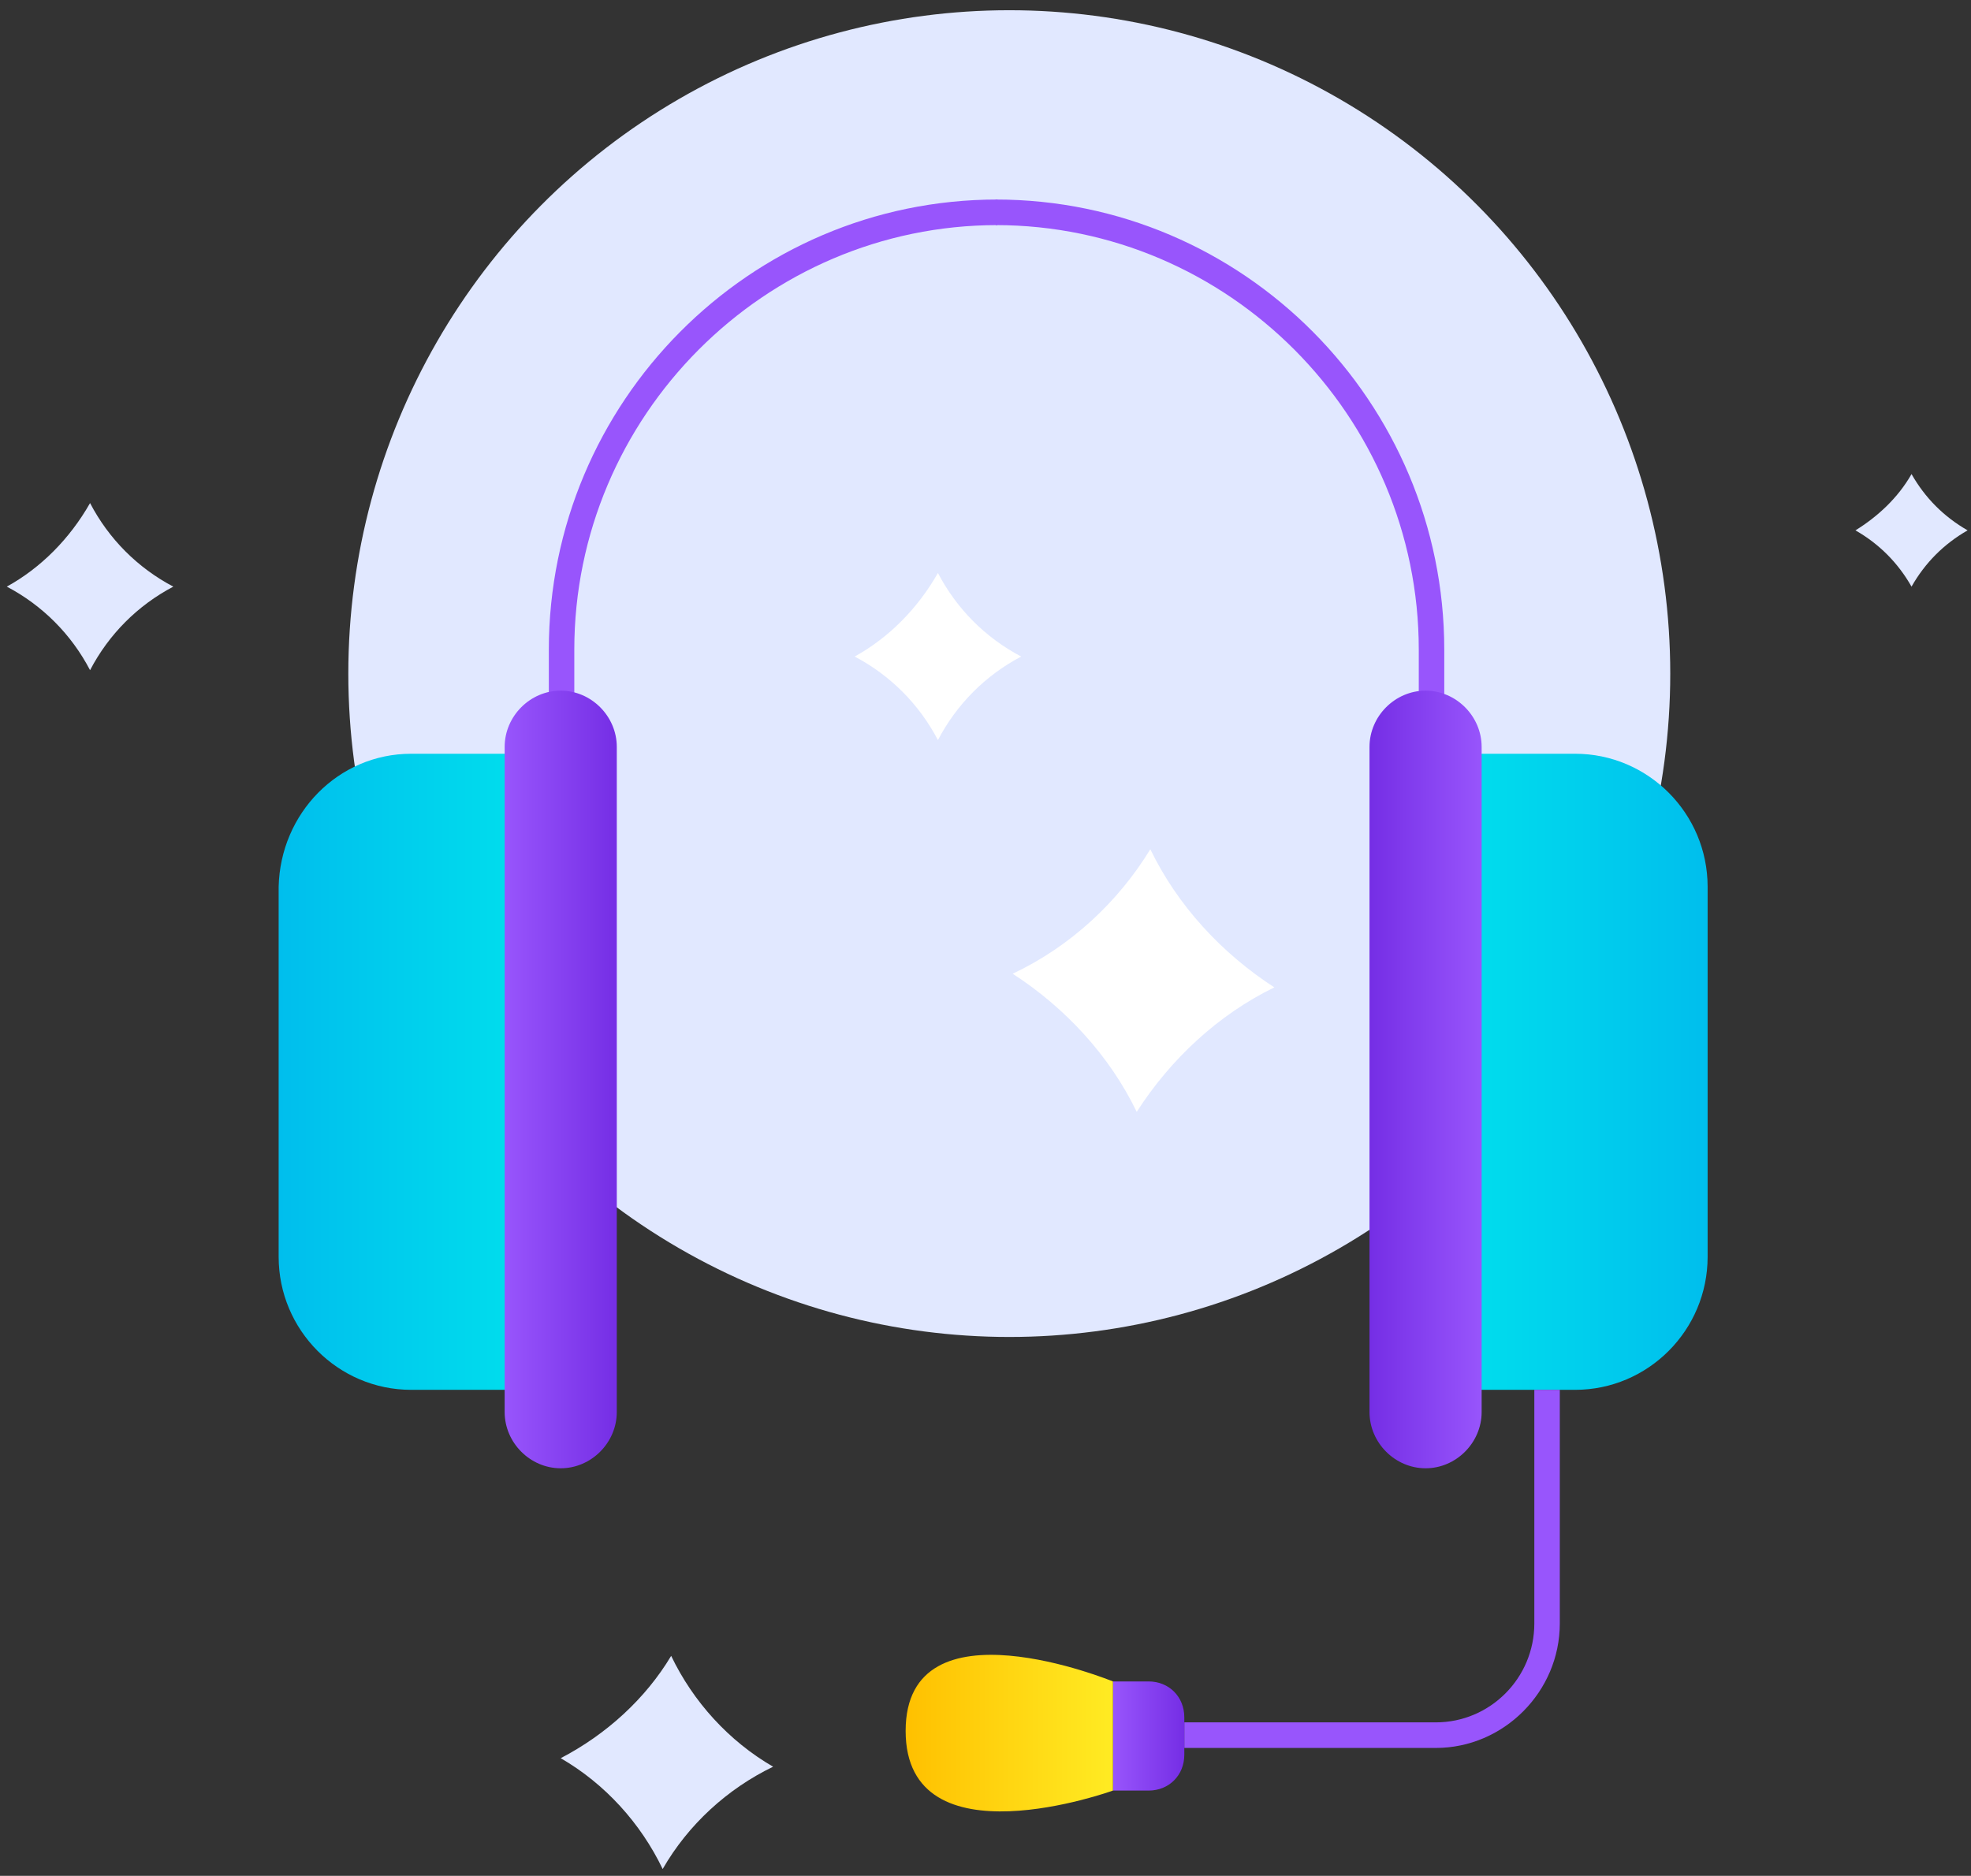 <?xml version="1.0" encoding="UTF-8"?>
<svg width="104px" height="99px" viewBox="0 0 104 99" version="1.1" xmlns="http://www.w3.org/2000/svg" xmlns:xlink="http://www.w3.org/1999/xlink">
    <rect x="0" y="0" width="104" height="99" fill="#333333" stroke="none"/>
    <!-- Generator: sketchtool 51.2 (57519) - http://www.bohemiancoding.com/sketch -->
    <title>DE575679-4891-49DF-8648-4AFD65A676D4</title>
    <desc>Created with sketchtool.</desc>
    <defs>
        <linearGradient x1="0.349%" y1="49.941%" x2="100.264%" y2="49.941%" id="linearGradient-1">
            <stop stop-color="#00BEED" offset="0%"></stop>
            <stop stop-color="#00DFED" offset="100%"></stop>
        </linearGradient>
        <linearGradient x1="0.236%" y1="50.05%" x2="100.206%" y2="50.05%" id="linearGradient-2">
            <stop stop-color="#9855FC" offset="0%"></stop>
            <stop stop-color="#752EE5" offset="100%"></stop>
        </linearGradient>
        <linearGradient x1="99.952%" y1="49.941%" x2="0.037%" y2="49.941%" id="linearGradient-3">
            <stop stop-color="#00BEED" offset="0%"></stop>
            <stop stop-color="#00DFED" offset="100%"></stop>
        </linearGradient>
        <linearGradient x1="100.435%" y1="50.05%" x2="0.465%" y2="50.05%" id="linearGradient-4">
            <stop stop-color="#9855FC" offset="0%"></stop>
            <stop stop-color="#752EE5" offset="100%"></stop>
        </linearGradient>
        <linearGradient x1="-0.167%" y1="50.277%" x2="100.031%" y2="50.277%" id="linearGradient-5">
            <stop stop-color="#9855FC" offset="0%"></stop>
            <stop stop-color="#752EE5" offset="100%"></stop>
        </linearGradient>
        <linearGradient x1="-0.467%" y1="50.244%" x2="99.943%" y2="50.244%" id="linearGradient-6">
            <stop stop-color="#FFC000" offset="0%"></stop>
            <stop stop-color="#FFEB23" offset="100%"></stop>
        </linearGradient>
    </defs>
    <g id="Website" stroke="none" stroke-width="1" fill="none" fill-rule="evenodd">
        <g id="homepage-desktop" transform="translate(-201, -2132)" fill-rule="nonzero">
            <g id="1" transform="translate(201, 2129)">
                <g id="icon-1" transform="translate(0, 3)">
                    <ellipse id="Oval" fill="#E1E8FF" cx="53.255" cy="35.55" rx="34.876" ry="35.01"></ellipse>
                    <path d="M4.752,26.55 C5.738,28.44 7.262,29.97 9.145,30.96 C7.262,31.95 5.738,33.48 4.752,35.37 C3.766,33.48 2.241,31.95 0.359,30.96 C2.152,29.97 3.676,28.44 4.752,26.55 Z" id="Shape" fill="#E1E8FF"></path>
                    <path d="M49.49,30.24 C50.476,32.13 52,33.66 53.883,34.65 C52,35.64 50.476,37.17 49.49,39.06 C48.503,37.17 46.979,35.64 45.097,34.65 C46.89,33.66 48.414,32.13 49.49,30.24 Z" id="Shape" fill="#FFFFFF"></path>
                    <path d="M100.862,25.02 C101.579,26.28 102.566,27.27 103.821,27.99 C102.566,28.71 101.579,29.7 100.862,30.96 C100.145,29.7 99.159,28.71 97.903,27.99 C99.069,27.27 100.145,26.28 100.862,25.02 Z" id="Shape" fill="#E1E8FF"></path>
                    <path d="M35.414,87.39 C36.579,89.82 38.462,91.89 40.793,93.24 C38.372,94.41 36.31,96.3 34.966,98.64 C33.8,96.21 31.917,94.14 29.586,92.79 C32.007,91.53 34.069,89.64 35.414,87.39 Z" id="Shape" fill="#E1E8FF"></path>
                    <path d="M60.697,44.82 C62.131,47.79 64.462,50.31 67.241,52.11 C64.283,53.55 61.772,55.89 59.979,58.68 C58.545,55.71 56.214,53.19 53.434,51.39 C56.483,49.95 58.993,47.61 60.697,44.82 Z" id="Shape" fill="#FFFFFF"></path>
                    <path d="M21.697,39.78 L27.883,39.78 L27.883,73.35 L21.697,73.35 C17.841,73.35 14.703,70.2 14.703,66.33 L14.703,46.8 C14.793,42.93 17.841,39.78 21.697,39.78 Z" id="Shape" fill="url(#linearGradient-1)"></path>
                    <path d="M30.303,40.68 L28.959,40.68 L28.959,34.29 C28.959,21.24 39.538,10.53 52.628,10.53 L52.628,11.88 C40.345,11.88 30.303,21.96 30.303,34.29 L30.303,40.68 Z" id="Shape" fill="#9855FC"></path>
                    <path d="M29.586,77.49 C27.972,77.49 26.628,76.14 26.628,74.52 L26.628,39.42 C26.628,37.8 27.972,36.45 29.586,36.45 C31.2,36.45 32.545,37.8 32.545,39.42 L32.545,74.52 C32.545,76.14 31.2,77.49 29.586,77.49 Z" id="Shape" fill="url(#linearGradient-2)"></path>
                    <path d="M83.11,39.78 L76.924,39.78 L76.924,73.35 L83.11,73.35 C86.966,73.35 90.103,70.2 90.103,66.33 L90.103,46.8 C90.103,42.93 86.966,39.78 83.11,39.78 Z" id="Shape" fill="url(#linearGradient-3)"></path>
                    <path d="M76.207,40.68 L74.862,40.68 L74.862,34.29 C74.862,21.96 64.821,11.88 52.538,11.88 L52.538,10.53 C65.628,10.53 76.207,21.24 76.207,34.29 L76.207,40.68 Z" id="Shape" fill="#9855FC"></path>
                    <path d="M75.221,77.49 C76.834,77.49 78.179,76.14 78.179,74.52 L78.179,39.42 C78.179,37.8 76.834,36.45 75.221,36.45 C73.607,36.45 72.262,37.8 72.262,39.42 L72.262,74.52 C72.262,76.14 73.607,77.49 75.221,77.49 Z" id="Shape" fill="url(#linearGradient-4)"></path>
                    <path d="M75.759,92.25 L62.49,92.25 L62.49,90.9 L75.759,90.9 C78.628,90.9 80.959,88.56 80.959,85.68 L80.959,73.35 L82.303,73.35 L82.303,85.68 C82.303,89.28 79.345,92.25 75.759,92.25 Z" id="Shape" fill="#9855FC"></path>
                    <path d="M58.724,94.5 L60.607,94.5 C61.683,94.5 62.49,93.69 62.49,92.61 L62.49,90.63 C62.49,89.55 61.683,88.74 60.607,88.74 L58.724,88.74 L58.724,94.5 Z" id="Shape" fill="url(#linearGradient-5)"></path>
                    <path d="M58.724,88.74 C58.724,88.74 47.786,84.24 47.786,91.35 C47.786,98.46 58.724,94.5 58.724,94.5 L58.724,88.74 Z" id="Shape" fill="url(#linearGradient-6)"></path>
                </g>
            </g>
        </g>
    </g>
</svg>